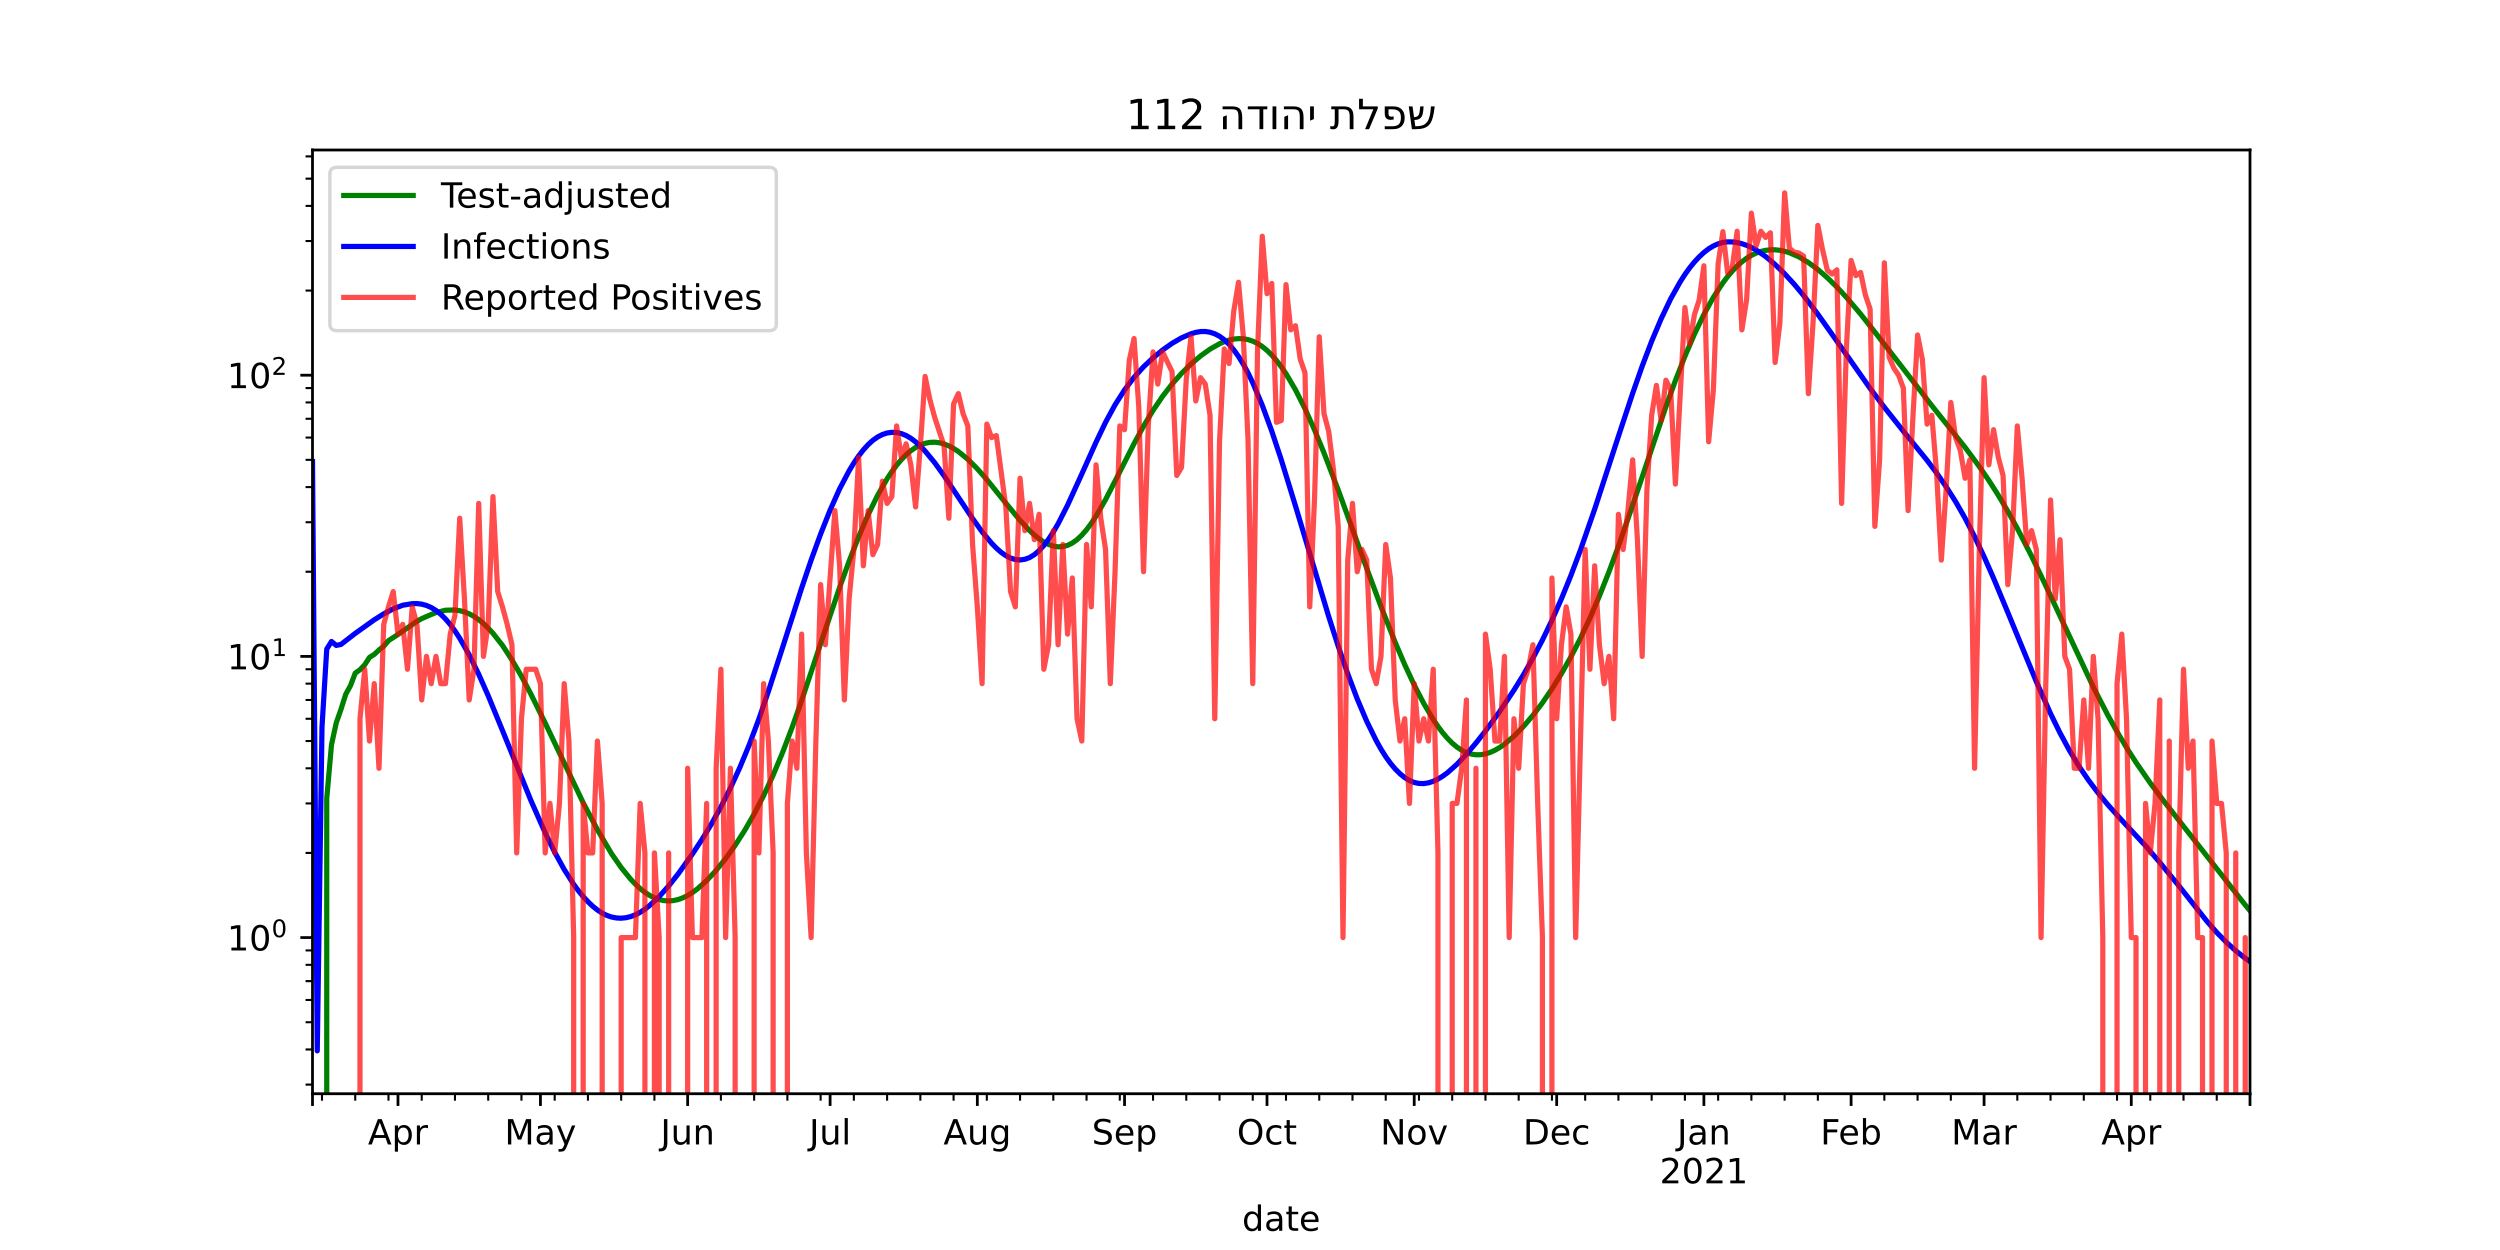 <?xml version="1.0" encoding="utf-8" standalone="no"?>
<!DOCTYPE svg PUBLIC "-//W3C//DTD SVG 1.1//EN"
  "http://www.w3.org/Graphics/SVG/1.1/DTD/svg11.dtd">
<!-- Created with matplotlib (https://matplotlib.org/) -->
<svg height="360pt" version="1.1" viewBox="0 0 720 360" width="720pt" xmlns="http://www.w3.org/2000/svg" xmlns:xlink="http://www.w3.org/1999/xlink">
 <defs>
  <style type="text/css">*{stroke-linecap:butt;stroke-linejoin:round;}</style>
 </defs>
 <g id="figure_1">
  <g id="patch_1">
   <path d="M 0 360 
L 720 360 
L 720 0 
L 0 0 
z
" style="fill:#ffffff;"/>
  </g>
  <g id="axes_1">
   <g id="patch_2">
    <path d="M 90 315 
L 648 315 
L 648 43.2 
L 90 43.2 
z
" style="fill:#ffffff;"/>
   </g>
   <g id="matplotlib.axis_1">
    <g id="xtick_1">
     <g id="line2d_1">
      <defs>
       <path d="M 0 0 
L 0 3.5 
" id="m5b86a777e1" style="stroke:#000000;stroke-width:0.8;"/>
      </defs>
      <g>
       <use style="stroke:#000000;stroke-width:0.8;" x="90" xlink:href="#m5b86a777e1" y="315"/>
      </g>
     </g>
    </g>
    <g id="xtick_2">
     <g id="line2d_2">
      <g>
       <use style="stroke:#000000;stroke-width:0.8;" x="114.618" xlink:href="#m5b86a777e1" y="315"/>
      </g>
     </g>
     <g id="text_1">
      <!-- Apr -->
      <g transform="translate(105.968 329.598)scale(0.1 -0.1)">
       <defs>
        <path d="M 34.188 63.188 
L 20.797 26.906 
L 47.609 26.906 
z
M 28.609 72.906 
L 39.797 72.906 
L 67.578 0 
L 57.328 0 
L 50.688 18.703 
L 17.828 18.703 
L 11.188 0 
L 0.781 0 
z
" id="DejaVuSans-65"/>
        <path d="M 18.109 8.203 
L 18.109 -20.797 
L 9.078 -20.797 
L 9.078 54.688 
L 18.109 54.688 
L 18.109 46.391 
Q 20.953 51.266 25.266 53.625 
Q 29.594 56 35.594 56 
Q 45.562 56 51.781 48.094 
Q 58.016 40.188 58.016 27.297 
Q 58.016 14.406 51.781 6.484 
Q 45.562 -1.422 35.594 -1.422 
Q 29.594 -1.422 25.266 0.953 
Q 20.953 3.328 18.109 8.203 
z
M 48.688 27.297 
Q 48.688 37.203 44.609 42.844 
Q 40.531 48.484 33.406 48.484 
Q 26.266 48.484 22.188 42.844 
Q 18.109 37.203 18.109 27.297 
Q 18.109 17.391 22.188 11.75 
Q 26.266 6.109 33.406 6.109 
Q 40.531 6.109 44.609 11.75 
Q 48.688 17.391 48.688 27.297 
z
" id="DejaVuSans-112"/>
        <path d="M 41.109 46.297 
Q 39.594 47.172 37.812 47.578 
Q 36.031 48 33.891 48 
Q 26.266 48 22.188 43.047 
Q 18.109 38.094 18.109 28.812 
L 18.109 0 
L 9.078 0 
L 9.078 54.688 
L 18.109 54.688 
L 18.109 46.188 
Q 20.953 51.172 25.484 53.578 
Q 30.031 56 36.531 56 
Q 37.453 56 38.578 55.875 
Q 39.703 55.766 41.062 55.516 
z
" id="DejaVuSans-114"/>
       </defs>
       <use xlink:href="#DejaVuSans-65"/>
       <use x="68.408" xlink:href="#DejaVuSans-112"/>
       <use x="131.885" xlink:href="#DejaVuSans-114"/>
      </g>
     </g>
    </g>
    <g id="xtick_3">
     <g id="line2d_3">
      <g>
       <use style="stroke:#000000;stroke-width:0.8;" x="155.647" xlink:href="#m5b86a777e1" y="315"/>
      </g>
     </g>
     <g id="text_2">
      <!-- May -->
      <g transform="translate(145.31 329.598)scale(0.1 -0.1)">
       <defs>
        <path d="M 9.812 72.906 
L 24.516 72.906 
L 43.109 23.297 
L 61.812 72.906 
L 76.516 72.906 
L 76.516 0 
L 66.891 0 
L 66.891 64.016 
L 48.094 14.016 
L 38.188 14.016 
L 19.391 64.016 
L 19.391 0 
L 9.812 0 
z
" id="DejaVuSans-77"/>
        <path d="M 34.281 27.484 
Q 23.391 27.484 19.188 25 
Q 14.984 22.516 14.984 16.5 
Q 14.984 11.719 18.141 8.906 
Q 21.297 6.109 26.703 6.109 
Q 34.188 6.109 38.703 11.406 
Q 43.219 16.703 43.219 25.484 
L 43.219 27.484 
z
M 52.203 31.203 
L 52.203 0 
L 43.219 0 
L 43.219 8.297 
Q 40.141 3.328 35.547 0.953 
Q 30.953 -1.422 24.312 -1.422 
Q 15.922 -1.422 10.953 3.297 
Q 6 8.016 6 15.922 
Q 6 25.141 12.172 29.828 
Q 18.359 34.516 30.609 34.516 
L 43.219 34.516 
L 43.219 35.406 
Q 43.219 41.609 39.141 45 
Q 35.062 48.391 27.688 48.391 
Q 23 48.391 18.547 47.266 
Q 14.109 46.141 10.016 43.891 
L 10.016 52.203 
Q 14.938 54.109 19.578 55.047 
Q 24.219 56 28.609 56 
Q 40.484 56 46.344 49.844 
Q 52.203 43.703 52.203 31.203 
z
" id="DejaVuSans-97"/>
        <path d="M 32.172 -5.078 
Q 28.375 -14.844 24.75 -17.812 
Q 21.141 -20.797 15.094 -20.797 
L 7.906 -20.797 
L 7.906 -13.281 
L 13.188 -13.281 
Q 16.891 -13.281 18.938 -11.516 
Q 21 -9.766 23.484 -3.219 
L 25.094 0.875 
L 2.984 54.688 
L 12.5 54.688 
L 29.594 11.922 
L 46.688 54.688 
L 56.203 54.688 
z
" id="DejaVuSans-121"/>
       </defs>
       <use xlink:href="#DejaVuSans-77"/>
       <use x="86.279" xlink:href="#DejaVuSans-97"/>
       <use x="147.559" xlink:href="#DejaVuSans-121"/>
      </g>
     </g>
    </g>
    <g id="xtick_4">
     <g id="line2d_4">
      <g>
       <use style="stroke:#000000;stroke-width:0.8;" x="198.044" xlink:href="#m5b86a777e1" y="315"/>
      </g>
     </g>
     <g id="text_3">
      <!-- Jun -->
      <g transform="translate(190.232 329.598)scale(0.1 -0.1)">
       <defs>
        <path d="M 9.812 72.906 
L 19.672 72.906 
L 19.672 5.078 
Q 19.672 -8.109 14.672 -14.062 
Q 9.672 -20.016 -1.422 -20.016 
L -5.172 -20.016 
L -5.172 -11.719 
L -2.094 -11.719 
Q 4.438 -11.719 7.125 -8.047 
Q 9.812 -4.391 9.812 5.078 
z
" id="DejaVuSans-74"/>
        <path d="M 8.5 21.578 
L 8.5 54.688 
L 17.484 54.688 
L 17.484 21.922 
Q 17.484 14.156 20.5 10.266 
Q 23.531 6.391 29.594 6.391 
Q 36.859 6.391 41.078 11.031 
Q 45.312 15.672 45.312 23.688 
L 45.312 54.688 
L 54.297 54.688 
L 54.297 0 
L 45.312 0 
L 45.312 8.406 
Q 42.047 3.422 37.719 1 
Q 33.406 -1.422 27.688 -1.422 
Q 18.266 -1.422 13.375 4.438 
Q 8.5 10.297 8.5 21.578 
z
M 31.109 56 
z
" id="DejaVuSans-117"/>
        <path d="M 54.891 33.016 
L 54.891 0 
L 45.906 0 
L 45.906 32.719 
Q 45.906 40.484 42.875 44.328 
Q 39.844 48.188 33.797 48.188 
Q 26.516 48.188 22.312 43.547 
Q 18.109 38.922 18.109 30.906 
L 18.109 0 
L 9.078 0 
L 9.078 54.688 
L 18.109 54.688 
L 18.109 46.188 
Q 21.344 51.125 25.703 53.562 
Q 30.078 56 35.797 56 
Q 45.219 56 50.047 50.172 
Q 54.891 44.344 54.891 33.016 
z
" id="DejaVuSans-110"/>
       </defs>
       <use xlink:href="#DejaVuSans-74"/>
       <use x="29.492" xlink:href="#DejaVuSans-117"/>
       <use x="92.871" xlink:href="#DejaVuSans-110"/>
      </g>
     </g>
    </g>
    <g id="xtick_5">
     <g id="line2d_5">
      <g>
       <use style="stroke:#000000;stroke-width:0.8;" x="239.074" xlink:href="#m5b86a777e1" y="315"/>
      </g>
     </g>
     <g id="text_4">
      <!-- Jul -->
      <g transform="translate(233.041 329.598)scale(0.1 -0.1)">
       <defs>
        <path d="M 9.422 75.984 
L 18.406 75.984 
L 18.406 0 
L 9.422 0 
z
" id="DejaVuSans-108"/>
       </defs>
       <use xlink:href="#DejaVuSans-74"/>
       <use x="29.492" xlink:href="#DejaVuSans-117"/>
       <use x="92.871" xlink:href="#DejaVuSans-108"/>
      </g>
     </g>
    </g>
    <g id="xtick_6">
     <g id="line2d_6">
      <g>
       <use style="stroke:#000000;stroke-width:0.8;" x="281.471" xlink:href="#m5b86a777e1" y="315"/>
      </g>
     </g>
     <g id="text_5">
      <!-- Aug -->
      <g transform="translate(271.707 329.598)scale(0.1 -0.1)">
       <defs>
        <path d="M 45.406 27.984 
Q 45.406 37.75 41.375 43.109 
Q 37.359 48.484 30.078 48.484 
Q 22.859 48.484 18.828 43.109 
Q 14.797 37.75 14.797 27.984 
Q 14.797 18.266 18.828 12.891 
Q 22.859 7.516 30.078 7.516 
Q 37.359 7.516 41.375 12.891 
Q 45.406 18.266 45.406 27.984 
z
M 54.391 6.781 
Q 54.391 -7.172 48.188 -13.984 
Q 42 -20.797 29.203 -20.797 
Q 24.469 -20.797 20.266 -20.094 
Q 16.062 -19.391 12.109 -17.922 
L 12.109 -9.188 
Q 16.062 -11.328 19.922 -12.344 
Q 23.781 -13.375 27.781 -13.375 
Q 36.625 -13.375 41.016 -8.766 
Q 45.406 -4.156 45.406 5.172 
L 45.406 9.625 
Q 42.625 4.781 38.281 2.391 
Q 33.938 0 27.875 0 
Q 17.828 0 11.672 7.656 
Q 5.516 15.328 5.516 27.984 
Q 5.516 40.672 11.672 48.328 
Q 17.828 56 27.875 56 
Q 33.938 56 38.281 53.609 
Q 42.625 51.219 45.406 46.391 
L 45.406 54.688 
L 54.391 54.688 
z
" id="DejaVuSans-103"/>
       </defs>
       <use xlink:href="#DejaVuSans-65"/>
       <use x="68.408" xlink:href="#DejaVuSans-117"/>
       <use x="131.787" xlink:href="#DejaVuSans-103"/>
      </g>
     </g>
    </g>
    <g id="xtick_7">
     <g id="line2d_7">
      <g>
       <use style="stroke:#000000;stroke-width:0.8;" x="323.868" xlink:href="#m5b86a777e1" y="315"/>
      </g>
     </g>
     <g id="text_6">
      <!-- Sep -->
      <g transform="translate(314.443 329.598)scale(0.1 -0.1)">
       <defs>
        <path d="M 53.516 70.516 
L 53.516 60.891 
Q 47.906 63.578 42.922 64.891 
Q 37.938 66.219 33.297 66.219 
Q 25.25 66.219 20.875 63.094 
Q 16.5 59.969 16.5 54.203 
Q 16.5 49.359 19.406 46.891 
Q 22.312 44.438 30.422 42.922 
L 36.375 41.703 
Q 47.406 39.594 52.656 34.297 
Q 57.906 29 57.906 20.125 
Q 57.906 9.516 50.797 4.047 
Q 43.703 -1.422 29.984 -1.422 
Q 24.812 -1.422 18.969 -0.25 
Q 13.141 0.922 6.891 3.219 
L 6.891 13.375 
Q 12.891 10.016 18.656 8.297 
Q 24.422 6.594 29.984 6.594 
Q 38.422 6.594 43.016 9.906 
Q 47.609 13.234 47.609 19.391 
Q 47.609 24.75 44.312 27.781 
Q 41.016 30.812 33.5 32.328 
L 27.484 33.5 
Q 16.453 35.688 11.516 40.375 
Q 6.594 45.062 6.594 53.422 
Q 6.594 63.094 13.406 68.656 
Q 20.219 74.219 32.172 74.219 
Q 37.312 74.219 42.625 73.281 
Q 47.953 72.359 53.516 70.516 
z
" id="DejaVuSans-83"/>
        <path d="M 56.203 29.594 
L 56.203 25.203 
L 14.891 25.203 
Q 15.484 15.922 20.484 11.062 
Q 25.484 6.203 34.422 6.203 
Q 39.594 6.203 44.453 7.469 
Q 49.312 8.734 54.109 11.281 
L 54.109 2.781 
Q 49.266 0.734 44.188 -0.344 
Q 39.109 -1.422 33.891 -1.422 
Q 20.797 -1.422 13.156 6.188 
Q 5.516 13.812 5.516 26.812 
Q 5.516 40.234 12.766 48.109 
Q 20.016 56 32.328 56 
Q 43.359 56 49.781 48.891 
Q 56.203 41.797 56.203 29.594 
z
M 47.219 32.234 
Q 47.125 39.594 43.094 43.984 
Q 39.062 48.391 32.422 48.391 
Q 24.906 48.391 20.391 44.141 
Q 15.875 39.891 15.188 32.172 
z
" id="DejaVuSans-101"/>
       </defs>
       <use xlink:href="#DejaVuSans-83"/>
       <use x="63.477" xlink:href="#DejaVuSans-101"/>
       <use x="125" xlink:href="#DejaVuSans-112"/>
      </g>
     </g>
    </g>
    <g id="xtick_8">
     <g id="line2d_8">
      <g>
       <use style="stroke:#000000;stroke-width:0.8;" x="364.897" xlink:href="#m5b86a777e1" y="315"/>
      </g>
     </g>
     <g id="text_7">
      <!-- Oct -->
      <g transform="translate(356.252 329.598)scale(0.1 -0.1)">
       <defs>
        <path d="M 39.406 66.219 
Q 28.656 66.219 22.328 58.203 
Q 16.016 50.203 16.016 36.375 
Q 16.016 22.609 22.328 14.594 
Q 28.656 6.594 39.406 6.594 
Q 50.141 6.594 56.422 14.594 
Q 62.703 22.609 62.703 36.375 
Q 62.703 50.203 56.422 58.203 
Q 50.141 66.219 39.406 66.219 
z
M 39.406 74.219 
Q 54.734 74.219 63.906 63.938 
Q 73.094 53.656 73.094 36.375 
Q 73.094 19.141 63.906 8.859 
Q 54.734 -1.422 39.406 -1.422 
Q 24.031 -1.422 14.812 8.828 
Q 5.609 19.094 5.609 36.375 
Q 5.609 53.656 14.812 63.938 
Q 24.031 74.219 39.406 74.219 
z
" id="DejaVuSans-79"/>
        <path d="M 48.781 52.594 
L 48.781 44.188 
Q 44.969 46.297 41.141 47.344 
Q 37.312 48.391 33.406 48.391 
Q 24.656 48.391 19.812 42.844 
Q 14.984 37.312 14.984 27.297 
Q 14.984 17.281 19.812 11.734 
Q 24.656 6.203 33.406 6.203 
Q 37.312 6.203 41.141 7.25 
Q 44.969 8.297 48.781 10.406 
L 48.781 2.094 
Q 45.016 0.344 40.984 -0.531 
Q 36.969 -1.422 32.422 -1.422 
Q 20.062 -1.422 12.781 6.344 
Q 5.516 14.109 5.516 27.297 
Q 5.516 40.672 12.859 48.328 
Q 20.219 56 33.016 56 
Q 37.156 56 41.109 55.141 
Q 45.062 54.297 48.781 52.594 
z
" id="DejaVuSans-99"/>
        <path d="M 18.312 70.219 
L 18.312 54.688 
L 36.812 54.688 
L 36.812 47.703 
L 18.312 47.703 
L 18.312 18.016 
Q 18.312 11.328 20.141 9.422 
Q 21.969 7.516 27.594 7.516 
L 36.812 7.516 
L 36.812 0 
L 27.594 0 
Q 17.188 0 13.234 3.875 
Q 9.281 7.766 9.281 18.016 
L 9.281 47.703 
L 2.688 47.703 
L 2.688 54.688 
L 9.281 54.688 
L 9.281 70.219 
z
" id="DejaVuSans-116"/>
       </defs>
       <use xlink:href="#DejaVuSans-79"/>
       <use x="78.711" xlink:href="#DejaVuSans-99"/>
       <use x="133.691" xlink:href="#DejaVuSans-116"/>
      </g>
     </g>
    </g>
    <g id="xtick_9">
     <g id="line2d_9">
      <g>
       <use style="stroke:#000000;stroke-width:0.8;" x="407.294" xlink:href="#m5b86a777e1" y="315"/>
      </g>
     </g>
     <g id="text_8">
      <!-- Nov -->
      <g transform="translate(397.535 329.598)scale(0.1 -0.1)">
       <defs>
        <path d="M 9.812 72.906 
L 23.094 72.906 
L 55.422 11.922 
L 55.422 72.906 
L 64.984 72.906 
L 64.984 0 
L 51.703 0 
L 19.391 60.984 
L 19.391 0 
L 9.812 0 
z
" id="DejaVuSans-78"/>
        <path d="M 30.609 48.391 
Q 23.391 48.391 19.188 42.75 
Q 14.984 37.109 14.984 27.297 
Q 14.984 17.484 19.156 11.844 
Q 23.344 6.203 30.609 6.203 
Q 37.797 6.203 41.984 11.859 
Q 46.188 17.531 46.188 27.297 
Q 46.188 37.016 41.984 42.703 
Q 37.797 48.391 30.609 48.391 
z
M 30.609 56 
Q 42.328 56 49.016 48.375 
Q 55.719 40.766 55.719 27.297 
Q 55.719 13.875 49.016 6.219 
Q 42.328 -1.422 30.609 -1.422 
Q 18.844 -1.422 12.172 6.219 
Q 5.516 13.875 5.516 27.297 
Q 5.516 40.766 12.172 48.375 
Q 18.844 56 30.609 56 
z
" id="DejaVuSans-111"/>
        <path d="M 2.984 54.688 
L 12.5 54.688 
L 29.594 8.797 
L 46.688 54.688 
L 56.203 54.688 
L 35.688 0 
L 23.484 0 
z
" id="DejaVuSans-118"/>
       </defs>
       <use xlink:href="#DejaVuSans-78"/>
       <use x="74.805" xlink:href="#DejaVuSans-111"/>
       <use x="135.986" xlink:href="#DejaVuSans-118"/>
      </g>
     </g>
    </g>
    <g id="xtick_10">
     <g id="line2d_10">
      <g>
       <use style="stroke:#000000;stroke-width:0.8;" x="448.324" xlink:href="#m5b86a777e1" y="315"/>
      </g>
     </g>
     <g id="text_9">
      <!-- Dec -->
      <g transform="translate(438.648 329.598)scale(0.1 -0.1)">
       <defs>
        <path d="M 19.672 64.797 
L 19.672 8.109 
L 31.594 8.109 
Q 46.688 8.109 53.688 14.938 
Q 60.688 21.781 60.688 36.531 
Q 60.688 51.172 53.688 57.984 
Q 46.688 64.797 31.594 64.797 
z
M 9.812 72.906 
L 30.078 72.906 
Q 51.266 72.906 61.172 64.094 
Q 71.094 55.281 71.094 36.531 
Q 71.094 17.672 61.125 8.828 
Q 51.172 0 30.078 0 
L 9.812 0 
z
" id="DejaVuSans-68"/>
       </defs>
       <use xlink:href="#DejaVuSans-68"/>
       <use x="77.002" xlink:href="#DejaVuSans-101"/>
       <use x="138.525" xlink:href="#DejaVuSans-99"/>
      </g>
     </g>
    </g>
    <g id="xtick_11">
     <g id="line2d_11">
      <g>
       <use style="stroke:#000000;stroke-width:0.8;" x="490.721" xlink:href="#m5b86a777e1" y="315"/>
      </g>
     </g>
     <g id="text_10">
      <!-- Jan -->
      <g transform="translate(483.013 329.598)scale(0.1 -0.1)">
       <use xlink:href="#DejaVuSans-74"/>
       <use x="29.492" xlink:href="#DejaVuSans-97"/>
       <use x="90.771" xlink:href="#DejaVuSans-110"/>
      </g>
      <!-- 2021 -->
      <g transform="translate(477.996 340.796)scale(0.1 -0.1)">
       <defs>
        <path d="M 19.188 8.297 
L 53.609 8.297 
L 53.609 0 
L 7.328 0 
L 7.328 8.297 
Q 12.938 14.109 22.625 23.891 
Q 32.328 33.688 34.812 36.531 
Q 39.547 41.844 41.422 45.531 
Q 43.312 49.219 43.312 52.781 
Q 43.312 58.594 39.234 62.25 
Q 35.156 65.922 28.609 65.922 
Q 23.969 65.922 18.812 64.312 
Q 13.672 62.703 7.812 59.422 
L 7.812 69.391 
Q 13.766 71.781 18.938 73 
Q 24.125 74.219 28.422 74.219 
Q 39.75 74.219 46.484 68.547 
Q 53.219 62.891 53.219 53.422 
Q 53.219 48.922 51.531 44.891 
Q 49.859 40.875 45.406 35.406 
Q 44.188 33.984 37.641 27.219 
Q 31.109 20.453 19.188 8.297 
z
" id="DejaVuSans-50"/>
        <path d="M 31.781 66.406 
Q 24.172 66.406 20.328 58.906 
Q 16.5 51.422 16.5 36.375 
Q 16.5 21.391 20.328 13.891 
Q 24.172 6.391 31.781 6.391 
Q 39.453 6.391 43.281 13.891 
Q 47.125 21.391 47.125 36.375 
Q 47.125 51.422 43.281 58.906 
Q 39.453 66.406 31.781 66.406 
z
M 31.781 74.219 
Q 44.047 74.219 50.516 64.516 
Q 56.984 54.828 56.984 36.375 
Q 56.984 17.969 50.516 8.266 
Q 44.047 -1.422 31.781 -1.422 
Q 19.531 -1.422 13.062 8.266 
Q 6.594 17.969 6.594 36.375 
Q 6.594 54.828 13.062 64.516 
Q 19.531 74.219 31.781 74.219 
z
" id="DejaVuSans-48"/>
        <path d="M 12.406 8.297 
L 28.516 8.297 
L 28.516 63.922 
L 10.984 60.406 
L 10.984 69.391 
L 28.422 72.906 
L 38.281 72.906 
L 38.281 8.297 
L 54.391 8.297 
L 54.391 0 
L 12.406 0 
z
" id="DejaVuSans-49"/>
       </defs>
       <use xlink:href="#DejaVuSans-50"/>
       <use x="63.623" xlink:href="#DejaVuSans-48"/>
       <use x="127.246" xlink:href="#DejaVuSans-50"/>
       <use x="190.869" xlink:href="#DejaVuSans-49"/>
      </g>
     </g>
    </g>
    <g id="xtick_12">
     <g id="line2d_12">
      <g>
       <use style="stroke:#000000;stroke-width:0.8;" x="533.118" xlink:href="#m5b86a777e1" y="315"/>
      </g>
     </g>
     <g id="text_11">
      <!-- Feb -->
      <g transform="translate(524.266 329.598)scale(0.1 -0.1)">
       <defs>
        <path d="M 9.812 72.906 
L 51.703 72.906 
L 51.703 64.594 
L 19.672 64.594 
L 19.672 43.109 
L 48.578 43.109 
L 48.578 34.812 
L 19.672 34.812 
L 19.672 0 
L 9.812 0 
z
" id="DejaVuSans-70"/>
        <path d="M 48.688 27.297 
Q 48.688 37.203 44.609 42.844 
Q 40.531 48.484 33.406 48.484 
Q 26.266 48.484 22.188 42.844 
Q 18.109 37.203 18.109 27.297 
Q 18.109 17.391 22.188 11.75 
Q 26.266 6.109 33.406 6.109 
Q 40.531 6.109 44.609 11.75 
Q 48.688 17.391 48.688 27.297 
z
M 18.109 46.391 
Q 20.953 51.266 25.266 53.625 
Q 29.594 56 35.594 56 
Q 45.562 56 51.781 48.094 
Q 58.016 40.188 58.016 27.297 
Q 58.016 14.406 51.781 6.484 
Q 45.562 -1.422 35.594 -1.422 
Q 29.594 -1.422 25.266 0.953 
Q 20.953 3.328 18.109 8.203 
L 18.109 0 
L 9.078 0 
L 9.078 75.984 
L 18.109 75.984 
z
" id="DejaVuSans-98"/>
       </defs>
       <use xlink:href="#DejaVuSans-70"/>
       <use x="52.02" xlink:href="#DejaVuSans-101"/>
       <use x="113.543" xlink:href="#DejaVuSans-98"/>
      </g>
     </g>
    </g>
    <g id="xtick_13">
     <g id="line2d_13">
      <g>
       <use style="stroke:#000000;stroke-width:0.8;" x="571.412" xlink:href="#m5b86a777e1" y="315"/>
      </g>
     </g>
     <g id="text_12">
      <!-- Mar -->
      <g transform="translate(561.978 329.598)scale(0.1 -0.1)">
       <use xlink:href="#DejaVuSans-77"/>
       <use x="86.279" xlink:href="#DejaVuSans-97"/>
       <use x="147.559" xlink:href="#DejaVuSans-114"/>
      </g>
     </g>
    </g>
    <g id="xtick_14">
     <g id="line2d_14">
      <g>
       <use style="stroke:#000000;stroke-width:0.8;" x="613.809" xlink:href="#m5b86a777e1" y="315"/>
      </g>
     </g>
     <g id="text_13">
      <!-- Apr -->
      <g transform="translate(605.159 329.598)scale(0.1 -0.1)">
       <use xlink:href="#DejaVuSans-65"/>
       <use x="68.408" xlink:href="#DejaVuSans-112"/>
       <use x="131.885" xlink:href="#DejaVuSans-114"/>
      </g>
     </g>
    </g>
    <g id="xtick_15">
     <g id="line2d_15">
      <g>
       <use style="stroke:#000000;stroke-width:0.8;" x="648" xlink:href="#m5b86a777e1" y="315"/>
      </g>
     </g>
    </g>
    <g id="xtick_16">
     <g id="line2d_16">
      <defs>
       <path d="M 0 0 
L 0 2 
" id="m08cb2fb059" style="stroke:#000000;stroke-width:0.6;"/>
      </defs>
      <g>
       <use style="stroke:#000000;stroke-width:0.6;" x="92.735" xlink:href="#m08cb2fb059" y="315"/>
      </g>
     </g>
    </g>
    <g id="xtick_17">
     <g id="line2d_17">
      <g>
       <use style="stroke:#000000;stroke-width:0.6;" x="102.309" xlink:href="#m08cb2fb059" y="315"/>
      </g>
     </g>
    </g>
    <g id="xtick_18">
     <g id="line2d_18">
      <g>
       <use style="stroke:#000000;stroke-width:0.6;" x="111.882" xlink:href="#m08cb2fb059" y="315"/>
      </g>
     </g>
    </g>
    <g id="xtick_19">
     <g id="line2d_19">
      <g>
       <use style="stroke:#000000;stroke-width:0.6;" x="121.456" xlink:href="#m08cb2fb059" y="315"/>
      </g>
     </g>
    </g>
    <g id="xtick_20">
     <g id="line2d_20">
      <g>
       <use style="stroke:#000000;stroke-width:0.6;" x="131.029" xlink:href="#m08cb2fb059" y="315"/>
      </g>
     </g>
    </g>
    <g id="xtick_21">
     <g id="line2d_21">
      <g>
       <use style="stroke:#000000;stroke-width:0.6;" x="140.603" xlink:href="#m08cb2fb059" y="315"/>
      </g>
     </g>
    </g>
    <g id="xtick_22">
     <g id="line2d_22">
      <g>
       <use style="stroke:#000000;stroke-width:0.6;" x="150.176" xlink:href="#m08cb2fb059" y="315"/>
      </g>
     </g>
    </g>
    <g id="xtick_23">
     <g id="line2d_23">
      <g>
       <use style="stroke:#000000;stroke-width:0.6;" x="159.75" xlink:href="#m08cb2fb059" y="315"/>
      </g>
     </g>
    </g>
    <g id="xtick_24">
     <g id="line2d_24">
      <g>
       <use style="stroke:#000000;stroke-width:0.6;" x="169.324" xlink:href="#m08cb2fb059" y="315"/>
      </g>
     </g>
    </g>
    <g id="xtick_25">
     <g id="line2d_25">
      <g>
       <use style="stroke:#000000;stroke-width:0.6;" x="178.897" xlink:href="#m08cb2fb059" y="315"/>
      </g>
     </g>
    </g>
    <g id="xtick_26">
     <g id="line2d_26">
      <g>
       <use style="stroke:#000000;stroke-width:0.6;" x="188.471" xlink:href="#m08cb2fb059" y="315"/>
      </g>
     </g>
    </g>
    <g id="xtick_27">
     <g id="line2d_27">
      <g>
       <use style="stroke:#000000;stroke-width:0.6;" x="207.618" xlink:href="#m08cb2fb059" y="315"/>
      </g>
     </g>
    </g>
    <g id="xtick_28">
     <g id="line2d_28">
      <g>
       <use style="stroke:#000000;stroke-width:0.6;" x="217.191" xlink:href="#m08cb2fb059" y="315"/>
      </g>
     </g>
    </g>
    <g id="xtick_29">
     <g id="line2d_29">
      <g>
       <use style="stroke:#000000;stroke-width:0.6;" x="226.765" xlink:href="#m08cb2fb059" y="315"/>
      </g>
     </g>
    </g>
    <g id="xtick_30">
     <g id="line2d_30">
      <g>
       <use style="stroke:#000000;stroke-width:0.6;" x="236.338" xlink:href="#m08cb2fb059" y="315"/>
      </g>
     </g>
    </g>
    <g id="xtick_31">
     <g id="line2d_31">
      <g>
       <use style="stroke:#000000;stroke-width:0.6;" x="245.912" xlink:href="#m08cb2fb059" y="315"/>
      </g>
     </g>
    </g>
    <g id="xtick_32">
     <g id="line2d_32">
      <g>
       <use style="stroke:#000000;stroke-width:0.6;" x="255.485" xlink:href="#m08cb2fb059" y="315"/>
      </g>
     </g>
    </g>
    <g id="xtick_33">
     <g id="line2d_33">
      <g>
       <use style="stroke:#000000;stroke-width:0.6;" x="265.059" xlink:href="#m08cb2fb059" y="315"/>
      </g>
     </g>
    </g>
    <g id="xtick_34">
     <g id="line2d_34">
      <g>
       <use style="stroke:#000000;stroke-width:0.6;" x="274.632" xlink:href="#m08cb2fb059" y="315"/>
      </g>
     </g>
    </g>
    <g id="xtick_35">
     <g id="line2d_35">
      <g>
       <use style="stroke:#000000;stroke-width:0.6;" x="284.206" xlink:href="#m08cb2fb059" y="315"/>
      </g>
     </g>
    </g>
    <g id="xtick_36">
     <g id="line2d_36">
      <g>
       <use style="stroke:#000000;stroke-width:0.6;" x="293.779" xlink:href="#m08cb2fb059" y="315"/>
      </g>
     </g>
    </g>
    <g id="xtick_37">
     <g id="line2d_37">
      <g>
       <use style="stroke:#000000;stroke-width:0.6;" x="303.353" xlink:href="#m08cb2fb059" y="315"/>
      </g>
     </g>
    </g>
    <g id="xtick_38">
     <g id="line2d_38">
      <g>
       <use style="stroke:#000000;stroke-width:0.6;" x="312.926" xlink:href="#m08cb2fb059" y="315"/>
      </g>
     </g>
    </g>
    <g id="xtick_39">
     <g id="line2d_39">
      <g>
       <use style="stroke:#000000;stroke-width:0.6;" x="322.5" xlink:href="#m08cb2fb059" y="315"/>
      </g>
     </g>
    </g>
    <g id="xtick_40">
     <g id="line2d_40">
      <g>
       <use style="stroke:#000000;stroke-width:0.6;" x="332.074" xlink:href="#m08cb2fb059" y="315"/>
      </g>
     </g>
    </g>
    <g id="xtick_41">
     <g id="line2d_41">
      <g>
       <use style="stroke:#000000;stroke-width:0.6;" x="341.647" xlink:href="#m08cb2fb059" y="315"/>
      </g>
     </g>
    </g>
    <g id="xtick_42">
     <g id="line2d_42">
      <g>
       <use style="stroke:#000000;stroke-width:0.6;" x="351.221" xlink:href="#m08cb2fb059" y="315"/>
      </g>
     </g>
    </g>
    <g id="xtick_43">
     <g id="line2d_43">
      <g>
       <use style="stroke:#000000;stroke-width:0.6;" x="360.794" xlink:href="#m08cb2fb059" y="315"/>
      </g>
     </g>
    </g>
    <g id="xtick_44">
     <g id="line2d_44">
      <g>
       <use style="stroke:#000000;stroke-width:0.6;" x="370.368" xlink:href="#m08cb2fb059" y="315"/>
      </g>
     </g>
    </g>
    <g id="xtick_45">
     <g id="line2d_45">
      <g>
       <use style="stroke:#000000;stroke-width:0.6;" x="379.941" xlink:href="#m08cb2fb059" y="315"/>
      </g>
     </g>
    </g>
    <g id="xtick_46">
     <g id="line2d_46">
      <g>
       <use style="stroke:#000000;stroke-width:0.6;" x="389.515" xlink:href="#m08cb2fb059" y="315"/>
      </g>
     </g>
    </g>
    <g id="xtick_47">
     <g id="line2d_47">
      <g>
       <use style="stroke:#000000;stroke-width:0.6;" x="399.088" xlink:href="#m08cb2fb059" y="315"/>
      </g>
     </g>
    </g>
    <g id="xtick_48">
     <g id="line2d_48">
      <g>
       <use style="stroke:#000000;stroke-width:0.6;" x="408.662" xlink:href="#m08cb2fb059" y="315"/>
      </g>
     </g>
    </g>
    <g id="xtick_49">
     <g id="line2d_49">
      <g>
       <use style="stroke:#000000;stroke-width:0.6;" x="418.235" xlink:href="#m08cb2fb059" y="315"/>
      </g>
     </g>
    </g>
    <g id="xtick_50">
     <g id="line2d_50">
      <g>
       <use style="stroke:#000000;stroke-width:0.6;" x="427.809" xlink:href="#m08cb2fb059" y="315"/>
      </g>
     </g>
    </g>
    <g id="xtick_51">
     <g id="line2d_51">
      <g>
       <use style="stroke:#000000;stroke-width:0.6;" x="437.382" xlink:href="#m08cb2fb059" y="315"/>
      </g>
     </g>
    </g>
    <g id="xtick_52">
     <g id="line2d_52">
      <g>
       <use style="stroke:#000000;stroke-width:0.6;" x="446.956" xlink:href="#m08cb2fb059" y="315"/>
      </g>
     </g>
    </g>
    <g id="xtick_53">
     <g id="line2d_53">
      <g>
       <use style="stroke:#000000;stroke-width:0.6;" x="456.529" xlink:href="#m08cb2fb059" y="315"/>
      </g>
     </g>
    </g>
    <g id="xtick_54">
     <g id="line2d_54">
      <g>
       <use style="stroke:#000000;stroke-width:0.6;" x="466.103" xlink:href="#m08cb2fb059" y="315"/>
      </g>
     </g>
    </g>
    <g id="xtick_55">
     <g id="line2d_55">
      <g>
       <use style="stroke:#000000;stroke-width:0.6;" x="475.676" xlink:href="#m08cb2fb059" y="315"/>
      </g>
     </g>
    </g>
    <g id="xtick_56">
     <g id="line2d_56">
      <g>
       <use style="stroke:#000000;stroke-width:0.6;" x="485.25" xlink:href="#m08cb2fb059" y="315"/>
      </g>
     </g>
    </g>
    <g id="xtick_57">
     <g id="line2d_57">
      <g>
       <use style="stroke:#000000;stroke-width:0.6;" x="494.824" xlink:href="#m08cb2fb059" y="315"/>
      </g>
     </g>
    </g>
    <g id="xtick_58">
     <g id="line2d_58">
      <g>
       <use style="stroke:#000000;stroke-width:0.6;" x="504.397" xlink:href="#m08cb2fb059" y="315"/>
      </g>
     </g>
    </g>
    <g id="xtick_59">
     <g id="line2d_59">
      <g>
       <use style="stroke:#000000;stroke-width:0.6;" x="513.971" xlink:href="#m08cb2fb059" y="315"/>
      </g>
     </g>
    </g>
    <g id="xtick_60">
     <g id="line2d_60">
      <g>
       <use style="stroke:#000000;stroke-width:0.6;" x="523.544" xlink:href="#m08cb2fb059" y="315"/>
      </g>
     </g>
    </g>
    <g id="xtick_61">
     <g id="line2d_61">
      <g>
       <use style="stroke:#000000;stroke-width:0.6;" x="542.691" xlink:href="#m08cb2fb059" y="315"/>
      </g>
     </g>
    </g>
    <g id="xtick_62">
     <g id="line2d_62">
      <g>
       <use style="stroke:#000000;stroke-width:0.6;" x="552.265" xlink:href="#m08cb2fb059" y="315"/>
      </g>
     </g>
    </g>
    <g id="xtick_63">
     <g id="line2d_63">
      <g>
       <use style="stroke:#000000;stroke-width:0.6;" x="561.838" xlink:href="#m08cb2fb059" y="315"/>
      </g>
     </g>
    </g>
    <g id="xtick_64">
     <g id="line2d_64">
      <g>
       <use style="stroke:#000000;stroke-width:0.6;" x="580.985" xlink:href="#m08cb2fb059" y="315"/>
      </g>
     </g>
    </g>
    <g id="xtick_65">
     <g id="line2d_65">
      <g>
       <use style="stroke:#000000;stroke-width:0.6;" x="590.559" xlink:href="#m08cb2fb059" y="315"/>
      </g>
     </g>
    </g>
    <g id="xtick_66">
     <g id="line2d_66">
      <g>
       <use style="stroke:#000000;stroke-width:0.6;" x="600.132" xlink:href="#m08cb2fb059" y="315"/>
      </g>
     </g>
    </g>
    <g id="xtick_67">
     <g id="line2d_67">
      <g>
       <use style="stroke:#000000;stroke-width:0.6;" x="609.706" xlink:href="#m08cb2fb059" y="315"/>
      </g>
     </g>
    </g>
    <g id="xtick_68">
     <g id="line2d_68">
      <g>
       <use style="stroke:#000000;stroke-width:0.6;" x="619.279" xlink:href="#m08cb2fb059" y="315"/>
      </g>
     </g>
    </g>
    <g id="xtick_69">
     <g id="line2d_69">
      <g>
       <use style="stroke:#000000;stroke-width:0.6;" x="628.853" xlink:href="#m08cb2fb059" y="315"/>
      </g>
     </g>
    </g>
    <g id="xtick_70">
     <g id="line2d_70">
      <g>
       <use style="stroke:#000000;stroke-width:0.6;" x="638.426" xlink:href="#m08cb2fb059" y="315"/>
      </g>
     </g>
    </g>
    <g id="text_14">
     <!-- date -->
     <g transform="translate(357.725 354.474)scale(0.1 -0.1)">
      <defs>
       <path d="M 45.406 46.391 
L 45.406 75.984 
L 54.391 75.984 
L 54.391 0 
L 45.406 0 
L 45.406 8.203 
Q 42.578 3.328 38.25 0.953 
Q 33.938 -1.422 27.875 -1.422 
Q 17.969 -1.422 11.734 6.484 
Q 5.516 14.406 5.516 27.297 
Q 5.516 40.188 11.734 48.094 
Q 17.969 56 27.875 56 
Q 33.938 56 38.25 53.625 
Q 42.578 51.266 45.406 46.391 
z
M 14.797 27.297 
Q 14.797 17.391 18.875 11.75 
Q 22.953 6.109 30.078 6.109 
Q 37.203 6.109 41.297 11.75 
Q 45.406 17.391 45.406 27.297 
Q 45.406 37.203 41.297 42.844 
Q 37.203 48.484 30.078 48.484 
Q 22.953 48.484 18.875 42.844 
Q 14.797 37.203 14.797 27.297 
z
" id="DejaVuSans-100"/>
      </defs>
      <use xlink:href="#DejaVuSans-100"/>
      <use x="63.477" xlink:href="#DejaVuSans-97"/>
      <use x="124.756" xlink:href="#DejaVuSans-116"/>
      <use x="163.965" xlink:href="#DejaVuSans-101"/>
     </g>
    </g>
   </g>
   <g id="matplotlib.axis_2">
    <g id="ytick_1">
     <g id="line2d_71">
      <defs>
       <path d="M 0 0 
L -3.5 0 
" id="m0b2336e5f9" style="stroke:#000000;stroke-width:0.8;"/>
      </defs>
      <g>
       <use style="stroke:#000000;stroke-width:0.8;" x="90" xlink:href="#m0b2336e5f9" y="270.021"/>
      </g>
     </g>
     <g id="text_15">
      <!-- $\mathdefault{10^{0}}$ -->
      <g transform="translate(65.4 273.82)scale(0.1 -0.1)">
       <use transform="translate(0 0.766)" xlink:href="#DejaVuSans-49"/>
       <use transform="translate(63.623 0.766)" xlink:href="#DejaVuSans-48"/>
       <use transform="translate(128.203 39.047)scale(0.7)" xlink:href="#DejaVuSans-48"/>
      </g>
     </g>
    </g>
    <g id="ytick_2">
     <g id="line2d_72">
      <g>
       <use style="stroke:#000000;stroke-width:0.8;" x="90" xlink:href="#m0b2336e5f9" y="189.04"/>
      </g>
     </g>
     <g id="text_16">
      <!-- $\mathdefault{10^{1}}$ -->
      <g transform="translate(65.4 192.839)scale(0.1 -0.1)">
       <use transform="translate(0 0.684)" xlink:href="#DejaVuSans-49"/>
       <use transform="translate(63.623 0.684)" xlink:href="#DejaVuSans-48"/>
       <use transform="translate(128.203 38.966)scale(0.7)" xlink:href="#DejaVuSans-49"/>
      </g>
     </g>
    </g>
    <g id="ytick_3">
     <g id="line2d_73">
      <g>
       <use style="stroke:#000000;stroke-width:0.8;" x="90" xlink:href="#m0b2336e5f9" y="108.059"/>
      </g>
     </g>
     <g id="text_17">
      <!-- $\mathdefault{10^{2}}$ -->
      <g transform="translate(65.4 111.859)scale(0.1 -0.1)">
       <use transform="translate(0 0.766)" xlink:href="#DejaVuSans-49"/>
       <use transform="translate(63.623 0.766)" xlink:href="#DejaVuSans-48"/>
       <use transform="translate(128.203 39.047)scale(0.7)" xlink:href="#DejaVuSans-50"/>
      </g>
     </g>
    </g>
    <g id="ytick_4">
     <g id="line2d_74">
      <defs>
       <path d="M 0 0 
L -2 0 
" id="mb1fea2f034" style="stroke:#000000;stroke-width:0.6;"/>
      </defs>
      <g>
       <use style="stroke:#000000;stroke-width:0.6;" x="90" xlink:href="#mb1fea2f034" y="312.364"/>
      </g>
     </g>
    </g>
    <g id="ytick_5">
     <g id="line2d_75">
      <g>
       <use style="stroke:#000000;stroke-width:0.6;" x="90" xlink:href="#mb1fea2f034" y="302.247"/>
      </g>
     </g>
    </g>
    <g id="ytick_6">
     <g id="line2d_76">
      <g>
       <use style="stroke:#000000;stroke-width:0.6;" x="90" xlink:href="#mb1fea2f034" y="294.399"/>
      </g>
     </g>
    </g>
    <g id="ytick_7">
     <g id="line2d_77">
      <g>
       <use style="stroke:#000000;stroke-width:0.6;" x="90" xlink:href="#mb1fea2f034" y="287.986"/>
      </g>
     </g>
    </g>
    <g id="ytick_8">
     <g id="line2d_78">
      <g>
       <use style="stroke:#000000;stroke-width:0.6;" x="90" xlink:href="#mb1fea2f034" y="282.565"/>
      </g>
     </g>
    </g>
    <g id="ytick_9">
     <g id="line2d_79">
      <g>
       <use style="stroke:#000000;stroke-width:0.6;" x="90" xlink:href="#mb1fea2f034" y="277.869"/>
      </g>
     </g>
    </g>
    <g id="ytick_10">
     <g id="line2d_80">
      <g>
       <use style="stroke:#000000;stroke-width:0.6;" x="90" xlink:href="#mb1fea2f034" y="273.726"/>
      </g>
     </g>
    </g>
    <g id="ytick_11">
     <g id="line2d_81">
      <g>
       <use style="stroke:#000000;stroke-width:0.6;" x="90" xlink:href="#mb1fea2f034" y="245.643"/>
      </g>
     </g>
    </g>
    <g id="ytick_12">
     <g id="line2d_82">
      <g>
       <use style="stroke:#000000;stroke-width:0.6;" x="90" xlink:href="#mb1fea2f034" y="231.383"/>
      </g>
     </g>
    </g>
    <g id="ytick_13">
     <g id="line2d_83">
      <g>
       <use style="stroke:#000000;stroke-width:0.6;" x="90" xlink:href="#mb1fea2f034" y="221.266"/>
      </g>
     </g>
    </g>
    <g id="ytick_14">
     <g id="line2d_84">
      <g>
       <use style="stroke:#000000;stroke-width:0.6;" x="90" xlink:href="#mb1fea2f034" y="213.418"/>
      </g>
     </g>
    </g>
    <g id="ytick_15">
     <g id="line2d_85">
      <g>
       <use style="stroke:#000000;stroke-width:0.6;" x="90" xlink:href="#mb1fea2f034" y="207.006"/>
      </g>
     </g>
    </g>
    <g id="ytick_16">
     <g id="line2d_86">
      <g>
       <use style="stroke:#000000;stroke-width:0.6;" x="90" xlink:href="#mb1fea2f034" y="201.584"/>
      </g>
     </g>
    </g>
    <g id="ytick_17">
     <g id="line2d_87">
      <g>
       <use style="stroke:#000000;stroke-width:0.6;" x="90" xlink:href="#mb1fea2f034" y="196.888"/>
      </g>
     </g>
    </g>
    <g id="ytick_18">
     <g id="line2d_88">
      <g>
       <use style="stroke:#000000;stroke-width:0.6;" x="90" xlink:href="#mb1fea2f034" y="192.746"/>
      </g>
     </g>
    </g>
    <g id="ytick_19">
     <g id="line2d_89">
      <g>
       <use style="stroke:#000000;stroke-width:0.6;" x="90" xlink:href="#mb1fea2f034" y="164.662"/>
      </g>
     </g>
    </g>
    <g id="ytick_20">
     <g id="line2d_90">
      <g>
       <use style="stroke:#000000;stroke-width:0.6;" x="90" xlink:href="#mb1fea2f034" y="150.402"/>
      </g>
     </g>
    </g>
    <g id="ytick_21">
     <g id="line2d_91">
      <g>
       <use style="stroke:#000000;stroke-width:0.6;" x="90" xlink:href="#mb1fea2f034" y="140.285"/>
      </g>
     </g>
    </g>
    <g id="ytick_22">
     <g id="line2d_92">
      <g>
       <use style="stroke:#000000;stroke-width:0.6;" x="90" xlink:href="#mb1fea2f034" y="132.437"/>
      </g>
     </g>
    </g>
    <g id="ytick_23">
     <g id="line2d_93">
      <g>
       <use style="stroke:#000000;stroke-width:0.6;" x="90" xlink:href="#mb1fea2f034" y="126.025"/>
      </g>
     </g>
    </g>
    <g id="ytick_24">
     <g id="line2d_94">
      <g>
       <use style="stroke:#000000;stroke-width:0.6;" x="90" xlink:href="#mb1fea2f034" y="120.603"/>
      </g>
     </g>
    </g>
    <g id="ytick_25">
     <g id="line2d_95">
      <g>
       <use style="stroke:#000000;stroke-width:0.6;" x="90" xlink:href="#mb1fea2f034" y="115.907"/>
      </g>
     </g>
    </g>
    <g id="ytick_26">
     <g id="line2d_96">
      <g>
       <use style="stroke:#000000;stroke-width:0.6;" x="90" xlink:href="#mb1fea2f034" y="111.765"/>
      </g>
     </g>
    </g>
    <g id="ytick_27">
     <g id="line2d_97">
      <g>
       <use style="stroke:#000000;stroke-width:0.6;" x="90" xlink:href="#mb1fea2f034" y="83.682"/>
      </g>
     </g>
    </g>
    <g id="ytick_28">
     <g id="line2d_98">
      <g>
       <use style="stroke:#000000;stroke-width:0.6;" x="90" xlink:href="#mb1fea2f034" y="69.422"/>
      </g>
     </g>
    </g>
    <g id="ytick_29">
     <g id="line2d_99">
      <g>
       <use style="stroke:#000000;stroke-width:0.6;" x="90" xlink:href="#mb1fea2f034" y="59.304"/>
      </g>
     </g>
    </g>
    <g id="ytick_30">
     <g id="line2d_100">
      <g>
       <use style="stroke:#000000;stroke-width:0.6;" x="90" xlink:href="#mb1fea2f034" y="51.456"/>
      </g>
     </g>
    </g>
    <g id="ytick_31">
     <g id="line2d_101">
      <g>
       <use style="stroke:#000000;stroke-width:0.6;" x="90" xlink:href="#mb1fea2f034" y="45.044"/>
      </g>
     </g>
    </g>
   </g>
   <g id="line2d_102">
    <path clip-path="url(#p03a7051279)" d="M 94.101 361 
L 94.103 229.944 
L 95.471 214.481 
L 96.838 208.186 
L 98.206 204.277 
L 99.574 199.943 
L 100.941 197.459 
L 102.309 193.857 
L 103.676 192.879 
L 105.044 191.452 
L 106.412 189.327 
L 107.779 188.477 
L 109.147 187.2 
L 110.515 186.101 
L 111.882 184.501 
L 114.618 182.727 
L 118.721 179.868 
L 120.088 178.93 
L 121.456 178.16 
L 124.191 176.967 
L 125.559 176.422 
L 128.294 175.743 
L 131.029 175.672 
L 132.397 175.872 
L 133.765 176.221 
L 135.132 176.785 
L 136.5 177.513 
L 137.868 178.455 
L 139.235 179.571 
L 140.603 180.893 
L 141.971 182.381 
L 144.706 185.86 
L 147.441 190.051 
L 150.176 194.742 
L 152.912 199.919 
L 157.015 208.236 
L 167.956 231.199 
L 172.059 238.963 
L 174.794 243.615 
L 176.162 245.921 
L 178.897 249.849 
L 181.632 253.213 
L 183 254.648 
L 184.368 255.908 
L 185.735 256.986 
L 187.103 257.877 
L 188.471 258.575 
L 189.838 259.075 
L 191.206 259.373 
L 192.574 259.469 
L 193.941 259.364 
L 195.309 259.064 
L 196.676 258.575 
L 198.044 257.903 
L 199.412 257.059 
L 200.779 256.053 
L 203.515 253.608 
L 206.25 250.659 
L 208.985 247.266 
L 211.721 243.447 
L 214.456 239.182 
L 217.191 234.428 
L 219.926 229.132 
L 222.662 223.232 
L 225.397 216.677 
L 228.132 209.485 
L 230.868 201.752 
L 236.338 185.366 
L 241.809 169.189 
L 244.544 161.631 
L 247.279 154.615 
L 250.015 148.266 
L 252.75 142.669 
L 255.485 137.89 
L 256.853 135.825 
L 258.221 133.984 
L 259.588 132.368 
L 260.956 130.978 
L 262.324 129.816 
L 263.691 128.879 
L 265.059 128.167 
L 266.426 127.678 
L 267.794 127.409 
L 269.162 127.356 
L 270.529 127.511 
L 271.897 127.867 
L 273.265 128.414 
L 274.632 129.141 
L 276 130.036 
L 278.735 132.275 
L 281.471 135.013 
L 284.206 138.122 
L 289.676 144.901 
L 293.779 149.869 
L 296.515 152.794 
L 297.882 154.065 
L 299.25 155.174 
L 300.618 156.096 
L 301.985 156.805 
L 303.353 157.276 
L 304.721 157.488 
L 306.088 157.419 
L 307.456 157.057 
L 308.824 156.39 
L 310.191 155.414 
L 311.559 154.133 
L 312.926 152.562 
L 314.294 150.721 
L 315.662 148.639 
L 318.397 143.888 
L 322.5 135.882 
L 326.603 127.771 
L 329.338 122.747 
L 332.074 118.192 
L 334.809 114.157 
L 337.544 110.624 
L 340.279 107.536 
L 343.015 104.844 
L 345.75 102.519 
L 348.485 100.561 
L 351.221 99.009 
L 352.588 98.414 
L 353.956 97.958 
L 355.324 97.654 
L 356.691 97.518 
L 358.059 97.564 
L 359.426 97.805 
L 360.794 98.254 
L 362.162 98.917 
L 363.529 99.802 
L 364.897 100.914 
L 366.265 102.255 
L 367.632 103.823 
L 369 105.616 
L 370.368 107.628 
L 373.103 112.283 
L 375.838 117.707 
L 378.574 123.799 
L 381.309 130.438 
L 385.412 141.146 
L 393.618 163.691 
L 397.721 174.692 
L 401.824 185.031 
L 404.559 191.412 
L 407.294 197.288 
L 410.029 202.578 
L 412.765 207.193 
L 414.132 209.217 
L 415.5 211.037 
L 416.868 212.64 
L 418.235 214.018 
L 419.603 215.163 
L 420.971 216.071 
L 422.338 216.741 
L 423.706 217.175 
L 425.074 217.377 
L 426.441 217.356 
L 427.809 217.121 
L 429.176 216.687 
L 430.544 216.067 
L 431.912 215.277 
L 433.279 214.332 
L 436.015 212.024 
L 438.75 209.23 
L 441.485 206.015 
L 444.221 202.414 
L 446.956 198.42 
L 449.691 194.018 
L 452.426 189.171 
L 455.162 183.847 
L 457.897 178.01 
L 460.632 171.635 
L 463.368 164.721 
L 466.103 157.312 
L 470.206 145.485 
L 479.779 117.133 
L 482.515 109.614 
L 485.25 102.622 
L 487.985 96.249 
L 490.721 90.568 
L 493.456 85.626 
L 496.191 81.445 
L 497.559 79.642 
L 498.926 78.034 
L 500.294 76.62 
L 501.662 75.403 
L 503.029 74.379 
L 504.397 73.545 
L 505.765 72.893 
L 507.132 72.415 
L 508.5 72.102 
L 509.868 71.948 
L 511.235 71.945 
L 512.603 72.088 
L 513.971 72.369 
L 515.338 72.782 
L 518.074 73.973 
L 520.809 75.601 
L 523.544 77.619 
L 526.279 79.989 
L 529.015 82.668 
L 531.75 85.616 
L 535.853 90.442 
L 541.324 97.378 
L 556.368 116.834 
L 565.941 128.838 
L 570.044 134.374 
L 572.779 138.357 
L 575.515 142.636 
L 578.25 147.242 
L 580.985 152.18 
L 585.088 160.162 
L 589.191 168.69 
L 602.868 197.868 
L 606.971 205.814 
L 609.706 210.724 
L 612.441 215.314 
L 615.176 219.596 
L 619.279 225.514 
L 623.382 230.992 
L 634.324 244.958 
L 646.632 260.648 
L 648 262.278 
L 648 262.278 
" style="fill:none;stroke:#008000;stroke-linecap:square;stroke-width:1.5;"/>
   </g>
   <g id="line2d_103">
    <path clip-path="url(#p03a7051279)" d="M 90 132.925 
L 91.368 302.645 
L 92.735 209.392 
L 94.103 186.921 
L 95.471 184.747 
L 96.838 185.878 
L 98.206 185.591 
L 102.309 182.415 
L 107.779 178.511 
L 110.515 176.789 
L 113.25 175.351 
L 115.985 174.307 
L 118.721 173.856 
L 120.088 173.827 
L 121.456 173.996 
L 122.824 174.37 
L 124.191 174.964 
L 125.559 175.8 
L 126.926 176.894 
L 128.294 178.243 
L 129.662 179.855 
L 131.029 181.722 
L 132.397 183.814 
L 135.132 188.607 
L 137.868 194.184 
L 140.603 200.373 
L 144.706 210.368 
L 152.912 230.568 
L 157.015 239.853 
L 159.75 245.434 
L 162.485 250.401 
L 165.221 254.688 
L 166.588 256.548 
L 167.956 258.211 
L 169.324 259.69 
L 170.691 260.986 
L 172.059 262.081 
L 173.426 262.97 
L 174.794 263.648 
L 176.162 264.113 
L 177.529 264.373 
L 178.897 264.44 
L 180.265 264.305 
L 181.632 263.976 
L 183 263.461 
L 184.368 262.751 
L 185.735 261.852 
L 187.103 260.778 
L 189.838 258.21 
L 192.574 255.151 
L 195.309 251.681 
L 199.412 245.953 
L 202.147 241.801 
L 204.882 237.324 
L 207.618 232.409 
L 210.353 226.996 
L 213.088 221.003 
L 215.824 214.397 
L 218.559 207.076 
L 221.294 199.123 
L 225.397 186.441 
L 230.868 169.372 
L 233.603 161.313 
L 236.338 153.801 
L 239.074 146.912 
L 241.809 140.788 
L 244.544 135.595 
L 245.912 133.341 
L 247.279 131.326 
L 248.647 129.564 
L 250.015 128.058 
L 251.382 126.819 
L 252.75 125.859 
L 254.118 125.153 
L 255.485 124.7 
L 256.853 124.511 
L 258.221 124.571 
L 259.588 124.872 
L 260.956 125.424 
L 262.324 126.226 
L 263.691 127.256 
L 265.059 128.488 
L 266.426 129.906 
L 269.162 133.224 
L 271.897 137.025 
L 276 143.189 
L 280.103 149.346 
L 282.838 153.151 
L 285.574 156.443 
L 286.941 157.852 
L 288.309 159.055 
L 289.676 160.021 
L 291.044 160.727 
L 292.412 161.146 
L 293.779 161.263 
L 295.147 161.079 
L 296.515 160.58 
L 297.882 159.75 
L 299.25 158.589 
L 300.618 157.1 
L 301.985 155.306 
L 303.353 153.226 
L 304.721 150.87 
L 307.456 145.503 
L 311.559 136.504 
L 315.662 127.354 
L 318.397 121.631 
L 321.132 116.593 
L 323.868 112.306 
L 326.603 108.665 
L 329.338 105.647 
L 332.074 103.071 
L 334.809 100.825 
L 337.544 98.892 
L 340.279 97.3 
L 343.015 96.127 
L 344.382 95.723 
L 345.75 95.491 
L 347.118 95.47 
L 348.485 95.684 
L 349.853 96.136 
L 351.221 96.843 
L 352.588 97.838 
L 353.956 99.144 
L 355.324 100.755 
L 356.691 102.668 
L 358.059 104.884 
L 359.426 107.408 
L 360.794 110.234 
L 363.529 116.712 
L 366.265 124.16 
L 369 132.404 
L 373.103 145.729 
L 382.676 177.59 
L 385.412 186.111 
L 388.147 194.051 
L 390.882 201.285 
L 393.618 207.731 
L 396.353 213.309 
L 397.721 215.749 
L 399.088 217.927 
L 400.456 219.832 
L 401.824 221.466 
L 403.191 222.835 
L 404.559 223.945 
L 405.926 224.788 
L 407.294 225.349 
L 408.662 225.635 
L 410.029 225.67 
L 411.397 225.46 
L 412.765 225.02 
L 414.132 224.369 
L 415.5 223.536 
L 416.868 222.547 
L 419.603 220.113 
L 422.338 217.226 
L 425.074 213.997 
L 427.809 210.535 
L 431.912 204.915 
L 436.015 198.763 
L 438.75 194.345 
L 441.485 189.527 
L 444.221 184.327 
L 446.956 178.636 
L 449.691 172.45 
L 452.426 165.725 
L 455.162 158.452 
L 459.265 146.636 
L 466.103 125.665 
L 470.206 113.272 
L 472.941 105.47 
L 475.676 98.283 
L 478.412 91.803 
L 481.147 86.075 
L 483.882 81.182 
L 485.25 79.053 
L 486.618 77.143 
L 487.985 75.46 
L 489.353 73.989 
L 490.721 72.718 
L 492.088 71.662 
L 493.456 70.831 
L 494.824 70.217 
L 496.191 69.825 
L 497.559 69.655 
L 498.926 69.679 
L 500.294 69.863 
L 501.662 70.187 
L 503.029 70.654 
L 504.397 71.261 
L 505.765 72.002 
L 508.5 73.877 
L 511.235 76.195 
L 513.971 78.853 
L 516.706 81.824 
L 519.441 85.111 
L 523.544 90.501 
L 529.015 98.233 
L 538.588 111.854 
L 542.691 117.303 
L 548.162 124.182 
L 555 132.579 
L 557.735 136.211 
L 560.471 140.155 
L 563.206 144.456 
L 565.941 149.235 
L 568.676 154.547 
L 571.412 160.34 
L 574.147 166.533 
L 578.25 176.381 
L 586.456 196.295 
L 590.559 205.519 
L 593.294 211.112 
L 596.029 216.175 
L 598.765 220.702 
L 601.5 224.726 
L 604.235 228.349 
L 606.971 231.671 
L 611.074 236.241 
L 617.912 243.589 
L 622.015 248.383 
L 627.485 255.076 
L 635.691 265.448 
L 638.426 268.552 
L 641.162 271.335 
L 643.897 273.821 
L 646.632 275.983 
L 648 276.919 
L 648 276.919 
" style="fill:none;stroke:#0000ff;stroke-linecap:square;stroke-width:1.5;"/>
   </g>
   <g id="line2d_104">
    <path clip-path="url(#p03a7051279)" d="M 103.674 361 
L 103.676 207.006 
L 105.044 192.746 
L 106.412 213.418 
L 107.779 196.888 
L 109.147 221.266 
L 110.515 179.813 
L 111.882 174.78 
L 113.25 170.378 
L 114.618 182.628 
L 115.985 179.813 
L 117.353 192.746 
L 118.721 174.78 
L 120.088 179.813 
L 121.456 201.584 
L 122.824 189.04 
L 124.191 196.888 
L 125.559 189.04 
L 126.926 196.888 
L 128.294 196.888 
L 129.662 182.628 
L 131.029 177.207 
L 132.397 149.249 
L 133.765 172.51 
L 135.132 201.584 
L 136.5 192.746 
L 137.868 144.981 
L 139.235 189.04 
L 140.603 179.813 
L 141.971 143.027 
L 143.338 170.378 
L 144.706 174.78 
L 146.074 179.813 
L 147.441 185.688 
L 148.809 245.643 
L 150.176 207.006 
L 151.544 192.746 
L 154.279 192.746 
L 155.647 196.888 
L 157.015 245.643 
L 158.382 231.383 
L 159.75 245.643 
L 161.118 231.383 
L 162.485 196.888 
L 163.853 213.418 
L 165.221 270.021 
L 165.222 361 
M 167.954 361 
L 167.956 231.383 
L 169.324 245.643 
L 170.691 245.643 
L 172.059 213.418 
L 173.426 231.383 
L 173.429 361 
M 178.896 361 
L 178.897 270.021 
L 183 270.021 
L 184.368 231.383 
L 185.735 245.643 
L 185.737 361 
M 188.469 361 
L 188.471 245.643 
L 189.838 270.021 
L 189.84 361 
M 192.572 361 
L 192.574 245.643 
L 192.575 361 
M 198.042 361 
L 198.044 221.266 
L 199.412 270.021 
L 202.147 270.021 
L 203.515 231.383 
L 203.517 361 
M 206.248 361 
L 206.25 221.266 
L 207.618 192.746 
L 208.985 270.021 
L 210.353 221.266 
L 211.721 270.021 
L 211.722 361 
M 217.189 361 
L 217.191 213.418 
L 218.559 245.643 
L 219.926 196.888 
L 221.294 213.418 
L 222.662 245.643 
L 222.664 361 
M 226.763 361 
L 226.765 231.383 
L 228.132 213.418 
L 229.5 221.266 
L 230.868 182.628 
L 232.235 245.643 
L 233.603 270.021 
L 234.971 213.418 
L 236.338 168.368 
L 237.706 185.688 
L 240.441 147.05 
L 241.809 162.947 
L 243.176 201.584 
L 244.544 172.51 
L 245.912 158.25 
L 247.279 131.741 
L 248.647 162.947 
L 250.015 147.05 
L 251.382 159.747 
L 252.75 156.815 
L 254.118 138.569 
L 255.485 144.981 
L 256.853 143.027 
L 258.221 122.673 
L 259.588 131.741 
L 260.956 127.829 
L 262.324 133.873 
L 263.691 146.001 
L 265.059 128.451 
L 266.426 108.413 
L 267.794 115.039 
L 269.162 120.105 
L 271.897 128.451 
L 273.265 149.249 
L 274.632 116.35 
L 276 113.364 
L 277.368 119.128 
L 278.735 122.673 
L 280.103 156.815 
L 281.471 174.78 
L 282.838 196.888 
L 284.206 122.144 
L 285.574 126.025 
L 286.941 125.443 
L 289.676 146.001 
L 291.044 170.378 
L 292.412 174.78 
L 293.779 137.741 
L 295.147 152.829 
L 296.515 144.981 
L 297.882 155.435 
L 299.25 148.133 
L 300.618 192.746 
L 301.985 185.688 
L 303.353 152.829 
L 304.721 185.688 
L 306.088 156.815 
L 307.456 182.628 
L 308.824 166.466 
L 310.191 207.006 
L 311.559 213.418 
L 312.926 156.815 
L 314.294 174.78 
L 315.662 133.873 
L 317.029 149.249 
L 318.397 158.25 
L 319.765 196.888 
L 321.132 164.662 
L 322.5 122.673 
L 323.868 123.755 
L 325.235 103.761 
L 326.603 97.505 
L 327.971 117.251 
L 329.338 164.662 
L 330.706 122.673 
L 332.074 101.355 
L 333.441 110.612 
L 334.809 101.355 
L 337.544 107.02 
L 338.912 136.933 
L 340.279 134.613 
L 341.647 109.131 
L 343.015 96.988 
L 344.382 115.47 
L 345.75 108.77 
L 347.118 110.612 
L 348.485 119.613 
L 349.853 207.006 
L 351.221 127.217 
L 352.588 100.494 
L 353.956 104.707 
L 355.324 89.605 
L 356.691 81.302 
L 358.059 96.732 
L 359.426 126.616 
L 360.794 196.888 
L 362.162 101.066 
L 363.529 68.042 
L 364.897 84.572 
L 366.265 81.632 
L 367.632 121.623 
L 369 121.109 
L 370.368 81.966 
L 371.735 94.992 
L 373.103 93.799 
L 374.471 103.451 
L 375.838 107.363 
L 377.206 174.78 
L 378.574 143.99 
L 379.941 96.988 
L 381.309 119.128 
L 382.676 124.309 
L 384.044 135.369 
L 385.412 151.595 
L 386.779 270.021 
L 388.147 161.31 
L 389.515 144.981 
L 390.882 164.662 
L 392.25 158.25 
L 393.618 161.31 
L 394.985 192.746 
L 396.353 196.888 
L 397.721 189.04 
L 399.088 156.815 
L 400.456 166.466 
L 401.824 201.584 
L 403.191 213.418 
L 404.559 207.006 
L 405.926 231.383 
L 407.294 196.888 
L 408.662 213.418 
L 410.029 207.006 
L 411.397 213.418 
L 412.765 192.746 
L 414.132 245.643 
L 414.134 361 
M 418.233 361 
L 418.235 231.383 
L 419.603 231.383 
L 420.971 221.266 
L 422.338 201.584 
L 422.341 361 
M 425.071 361 
L 425.074 221.266 
L 425.076 361 
M 427.806 361 
L 427.809 182.628 
L 429.176 192.746 
L 430.544 213.418 
L 431.912 213.418 
L 433.279 189.04 
L 434.647 270.021 
L 436.015 207.006 
L 437.382 221.266 
L 438.75 196.888 
L 440.118 192.746 
L 441.485 185.688 
L 442.853 231.383 
L 444.221 270.021 
L 444.222 361 
M 446.953 361 
L 446.956 166.466 
L 448.324 207.006 
L 449.691 185.688 
L 451.059 174.78 
L 452.426 182.628 
L 453.794 270.021 
L 456.529 158.25 
L 457.897 192.746 
L 459.265 162.947 
L 460.632 185.688 
L 462 196.888 
L 463.368 189.04 
L 464.735 207.006 
L 466.103 148.133 
L 467.471 158.25 
L 468.838 147.05 
L 470.206 132.437 
L 471.574 155.435 
L 472.941 189.04 
L 474.309 141.175 
L 475.676 119.613 
L 477.044 110.992 
L 478.412 121.109 
L 479.779 109.495 
L 481.147 112.158 
L 482.515 139.416 
L 485.25 88.579 
L 486.618 99.104 
L 487.985 90.661 
L 489.353 86.423 
L 490.721 76.544 
L 492.088 127.217 
L 493.456 112.158 
L 494.824 75.975 
L 496.191 66.715 
L 497.559 78.614 
L 498.926 76.833 
L 500.294 66.607 
L 501.662 94.992 
L 503.029 86.234 
L 504.397 61.387 
L 505.765 70.857 
L 507.132 66.607 
L 508.5 68.382 
L 509.868 67.042 
L 511.235 104.389 
L 512.603 93.103 
L 513.971 55.555 
L 515.338 71.473 
L 516.706 72.61 
L 518.074 72.868 
L 519.441 73.784 
L 520.809 113.364 
L 522.176 92.646 
L 523.544 64.916 
L 524.912 71.974 
L 526.279 77.861 
L 527.647 78.92 
L 529.015 77.712 
L 530.382 144.981 
L 531.75 100.494 
L 533.118 75 
L 534.485 79.383 
L 535.853 78.462 
L 537.221 84.935 
L 538.588 88.986 
L 539.956 151.595 
L 541.324 132.437 
L 542.691 75.693 
L 544.059 102.839 
L 545.426 106.01 
L 546.794 108.059 
L 548.162 111.765 
L 549.529 147.05 
L 550.897 120.603 
L 552.265 96.478 
L 553.632 103.451 
L 555 122.144 
L 556.368 119.613 
L 557.735 136.142 
L 559.103 161.31 
L 560.471 141.175 
L 561.838 115.907 
L 563.206 126.025 
L 564.574 129.73 
L 565.941 137.741 
L 567.309 132.437 
L 568.676 221.266 
L 570.044 158.25 
L 571.412 108.77 
L 572.779 133.873 
L 574.147 123.755 
L 575.515 131.741 
L 576.882 136.933 
L 578.25 168.368 
L 579.618 152.829 
L 580.985 122.673 
L 582.353 137.741 
L 583.721 156.815 
L 585.088 152.829 
L 586.456 158.25 
L 587.824 270.021 
L 589.191 196.888 
L 590.559 143.99 
L 591.926 172.51 
L 593.294 155.435 
L 594.662 189.04 
L 596.029 192.746 
L 597.397 221.266 
L 598.765 221.266 
L 600.132 201.584 
L 601.5 221.266 
L 602.868 189.04 
L 604.235 207.006 
L 605.603 270.021 
L 605.604 361 
M 609.703 361 
L 609.706 196.888 
L 611.074 182.628 
L 612.441 207.006 
L 613.809 270.021 
L 615.176 270.021 
L 615.178 361 
M 617.91 361 
L 617.912 231.383 
L 619.279 245.643 
L 620.647 231.383 
L 622.015 201.584 
L 622.017 361 
M 624.748 361 
L 624.75 213.418 
L 624.752 361 
M 627.483 361 
L 627.485 245.643 
L 628.853 192.746 
L 630.221 221.266 
L 631.588 213.418 
L 632.956 270.021 
L 634.324 270.021 
L 634.325 361 
M 637.056 361 
L 637.059 213.418 
L 638.426 231.383 
L 639.794 231.383 
L 641.162 245.643 
L 641.164 361 
M 643.895 361 
L 643.897 245.643 
L 643.899 361 
M 646.631 361 
L 646.632 270.021 
L 646.634 361 
" style="fill:none;stroke:#ff0000;stroke-linecap:square;stroke-opacity:0.7;stroke-width:1.5;"/>
   </g>
   <g id="patch_3">
    <path d="M 90 315 
L 90 43.2 
" style="fill:none;stroke:#000000;stroke-linecap:square;stroke-linejoin:miter;stroke-width:0.8;"/>
   </g>
   <g id="patch_4">
    <path d="M 648 315 
L 648 43.2 
" style="fill:none;stroke:#000000;stroke-linecap:square;stroke-linejoin:miter;stroke-width:0.8;"/>
   </g>
   <g id="patch_5">
    <path d="M 90 315 
L 648 315 
" style="fill:none;stroke:#000000;stroke-linecap:square;stroke-linejoin:miter;stroke-width:0.8;"/>
   </g>
   <g id="patch_6">
    <path d="M 90 43.2 
L 648 43.2 
" style="fill:none;stroke:#000000;stroke-linecap:square;stroke-linejoin:miter;stroke-width:0.8;"/>
   </g>
   <g id="text_18">
    <!-- 112 הדוהי תלפש -->
    <g transform="translate(324.291 37.2)scale(0.12 -0.12)">
     <defs>
      <path id="DejaVuSans-32"/>
      <path d="M 19.141 33.406 
L 19.141 0 
L 10.109 0 
L 10.109 29.688 
z
M 56.25 27.828 
L 56.25 0 
L 47.219 0 
L 47.219 29.688 
Q 47.219 40.234 44.062 43.969 
Q 40.922 47.703 31.844 47.703 
L 9.078 47.703 
L 9.078 54.688 
L 31.734 54.688 
Q 45.266 54.688 50.75 48.578 
Q 56.25 42.484 56.25 27.828 
z
" id="DejaVuSans-1492"/>
      <path d="M 51.125 47.703 
L 41.453 47.703 
L 41.453 0 
L 32.375 0 
L 32.375 47.703 
L 4.297 47.703 
L 4.297 54.688 
L 51.125 54.688 
z
" id="DejaVuSans-1491"/>
      <path d="M 18.172 54.688 
L 18.172 0 
L 9.078 0 
L 9.078 54.688 
z
" id="DejaVuSans-1493"/>
      <path d="M 15.719 54.688 
L 15.719 24.125 
L 6.641 20.406 
L 6.641 54.688 
z
" id="DejaVuSans-1497"/>
      <path d="M 56.641 29.594 
L 56.641 0 
L 47.562 0 
L 47.562 29.688 
Q 47.562 33.297 47.312 35.719 
Q 47.078 38.141 46.188 40.594 
Q 45.312 43.062 43.75 44.484 
Q 42.188 45.906 39.453 46.797 
Q 36.719 47.703 32.812 47.703 
L 20.797 47.703 
L 20.797 20.219 
Q 20.797 9.766 17.797 4.688 
Q 14.797 -0.391 7.375 -0.391 
Q 4.781 -0.391 0.984 0.391 
L 0.984 7.375 
Q 4.156 6.688 6 6.688 
Q 9.469 6.688 10.594 9.469 
Q 11.719 12.25 11.719 20.219 
L 11.719 47.703 
L 3.266 47.703 
L 3.266 54.688 
L 32.812 54.688 
Q 39.797 54.688 44.5 53.047 
Q 49.219 51.422 51.859 48.047 
Q 54.5 44.672 55.562 40.281 
Q 56.641 35.891 56.641 29.594 
z
" id="DejaVuSans-1514"/>
      <path d="M 18.797 0 
L 38.531 47.703 
L 4.297 47.703 
L 4.297 72.906 
L 13.422 72.906 
L 13.422 54.688 
L 49.219 54.641 
L 49.078 49.266 
L 28.328 0 
z
" id="DejaVuSans-1500"/>
      <path d="M 9.078 54.688 
L 29.891 54.688 
Q 42.484 54.688 49.703 47.562 
Q 56.938 40.438 56.938 27.344 
Q 56.938 14.266 49.688 7.125 
Q 42.438 0 29.891 0 
L 9.078 0 
L 9.078 6.938 
L 26.172 6.938 
Q 37.703 6.938 42.797 11.625 
Q 47.906 16.312 47.906 27.938 
Q 47.906 38.625 42.625 43.156 
Q 37.359 47.703 26.219 47.703 
L 18.172 47.703 
L 18.109 36.859 
Q 18.062 33.297 19.812 31.609 
Q 21.578 29.938 25.203 29.938 
Q 27.203 29.938 30.469 30.562 
L 30.469 23.141 
Q 26.469 22.359 23.188 22.359 
Q 16.656 22.359 12.859 25.969 
Q 9.078 29.594 9.078 38.188 
z
" id="DejaVuSans-1508"/>
      <path d="M 21 0 
L 11.812 0 
L 4.297 54.688 
L 13.328 54.688 
L 16.891 28.953 
Q 19.234 29 21.062 29.359 
Q 22.906 29.734 24.266 30.531 
Q 25.641 31.344 26.609 32.203 
Q 27.594 33.062 28.297 34.625 
Q 29 36.188 29.406 37.469 
Q 29.828 38.766 30.188 41.031 
Q 30.562 43.312 30.75 45 
Q 30.953 46.688 31.266 49.641 
Q 31.594 52.594 31.891 54.688 
L 39.938 54.688 
Q 39.062 42 37.891 36.969 
Q 35.891 28.609 30.609 25.25 
Q 25.984 22.266 17.828 21.969 
L 19.922 6.984 
Q 24.703 6.984 28.391 7.344 
Q 32.078 7.719 35.641 8.688 
Q 39.203 9.672 41.812 11.297 
Q 44.438 12.938 46.844 15.5 
Q 49.266 18.062 50.953 21.625 
Q 52.641 25.203 54 30 
Q 55.375 34.812 56.203 40.906 
Q 57.031 47.016 57.516 54.688 
L 66.547 54.688 
Q 65.672 46.578 64.641 40.422 
Q 63.625 34.281 62.125 28.703 
Q 60.641 23.141 58.812 19.156 
Q 56.984 15.188 54.422 11.844 
Q 51.859 8.5 48.703 6.375 
Q 45.562 4.25 41.375 2.75 
Q 37.203 1.266 32.25 0.625 
Q 27.297 0 21 0 
z
" id="DejaVuSans-1513"/>
     </defs>
     <use xlink:href="#DejaVuSans-49"/>
     <use x="63.623" xlink:href="#DejaVuSans-49"/>
     <use x="127.246" xlink:href="#DejaVuSans-50"/>
     <use x="190.869" xlink:href="#DejaVuSans-32"/>
     <use x="222.656" xlink:href="#DejaVuSans-1492"/>
     <use x="287.988" xlink:href="#DejaVuSans-1491"/>
     <use x="342.578" xlink:href="#DejaVuSans-1493"/>
     <use x="369.824" xlink:href="#DejaVuSans-1492"/>
     <use x="435.156" xlink:href="#DejaVuSans-1497"/>
     <use x="457.52" xlink:href="#DejaVuSans-32"/>
     <use x="489.307" xlink:href="#DejaVuSans-1514"/>
     <use x="555.029" xlink:href="#DejaVuSans-1500"/>
     <use x="611.865" xlink:href="#DejaVuSans-1508"/>
     <use x="674.316" xlink:href="#DejaVuSans-1513"/>
    </g>
   </g>
   <g id="legend_1">
    <g id="patch_7">
     <path d="M 97 95.234 
L 221.583 95.234 
Q 223.583 95.234 223.583 93.234 
L 223.583 50.2 
Q 223.583 48.2 221.583 48.2 
L 97 48.2 
Q 95 48.2 95 50.2 
L 95 93.234 
Q 95 95.234 97 95.234 
z
" style="fill:#ffffff;opacity:0.8;stroke:#cccccc;stroke-linejoin:miter;"/>
    </g>
    <g id="line2d_105">
     <path d="M 99 56.298 
L 119 56.298 
" style="fill:none;stroke:#008000;stroke-linecap:square;stroke-width:1.5;"/>
    </g>
    <g id="line2d_106"/>
    <g id="text_19">
     <!-- Test-adjusted -->
     <g transform="translate(127 59.798)scale(0.1 -0.1)">
      <defs>
       <path d="M -0.297 72.906 
L 61.375 72.906 
L 61.375 64.594 
L 35.5 64.594 
L 35.5 0 
L 25.594 0 
L 25.594 64.594 
L -0.297 64.594 
z
" id="DejaVuSans-84"/>
       <path d="M 44.281 53.078 
L 44.281 44.578 
Q 40.484 46.531 36.375 47.5 
Q 32.281 48.484 27.875 48.484 
Q 21.188 48.484 17.844 46.438 
Q 14.5 44.391 14.5 40.281 
Q 14.5 37.156 16.891 35.375 
Q 19.281 33.594 26.516 31.984 
L 29.594 31.297 
Q 39.156 29.25 43.188 25.516 
Q 47.219 21.781 47.219 15.094 
Q 47.219 7.469 41.188 3.016 
Q 35.156 -1.422 24.609 -1.422 
Q 20.219 -1.422 15.453 -0.562 
Q 10.688 0.297 5.422 2 
L 5.422 11.281 
Q 10.406 8.688 15.234 7.391 
Q 20.062 6.109 24.812 6.109 
Q 31.156 6.109 34.562 8.281 
Q 37.984 10.453 37.984 14.406 
Q 37.984 18.062 35.516 20.016 
Q 33.062 21.969 24.703 23.781 
L 21.578 24.516 
Q 13.234 26.266 9.516 29.906 
Q 5.812 33.547 5.812 39.891 
Q 5.812 47.609 11.281 51.797 
Q 16.75 56 26.812 56 
Q 31.781 56 36.172 55.266 
Q 40.578 54.547 44.281 53.078 
z
" id="DejaVuSans-115"/>
       <path d="M 4.891 31.391 
L 31.203 31.391 
L 31.203 23.391 
L 4.891 23.391 
z
" id="DejaVuSans-45"/>
       <path d="M 9.422 54.688 
L 18.406 54.688 
L 18.406 -0.984 
Q 18.406 -11.422 14.422 -16.109 
Q 10.453 -20.797 1.609 -20.797 
L -1.812 -20.797 
L -1.812 -13.188 
L 0.594 -13.188 
Q 5.719 -13.188 7.562 -10.812 
Q 9.422 -8.453 9.422 -0.984 
z
M 9.422 75.984 
L 18.406 75.984 
L 18.406 64.594 
L 9.422 64.594 
z
" id="DejaVuSans-106"/>
      </defs>
      <use xlink:href="#DejaVuSans-84"/>
      <use x="44.084" xlink:href="#DejaVuSans-101"/>
      <use x="105.607" xlink:href="#DejaVuSans-115"/>
      <use x="157.707" xlink:href="#DejaVuSans-116"/>
      <use x="196.916" xlink:href="#DejaVuSans-45"/>
      <use x="233" xlink:href="#DejaVuSans-97"/>
      <use x="294.279" xlink:href="#DejaVuSans-100"/>
      <use x="357.756" xlink:href="#DejaVuSans-106"/>
      <use x="385.539" xlink:href="#DejaVuSans-117"/>
      <use x="448.918" xlink:href="#DejaVuSans-115"/>
      <use x="501.018" xlink:href="#DejaVuSans-116"/>
      <use x="540.227" xlink:href="#DejaVuSans-101"/>
      <use x="601.75" xlink:href="#DejaVuSans-100"/>
     </g>
    </g>
    <g id="line2d_107">
     <path d="M 99 70.977 
L 119 70.977 
" style="fill:none;stroke:#0000ff;stroke-linecap:square;stroke-width:1.5;"/>
    </g>
    <g id="line2d_108"/>
    <g id="text_20">
     <!-- Infections -->
     <g transform="translate(127 74.477)scale(0.1 -0.1)">
      <defs>
       <path d="M 9.812 72.906 
L 19.672 72.906 
L 19.672 0 
L 9.812 0 
z
" id="DejaVuSans-73"/>
       <path d="M 37.109 75.984 
L 37.109 68.5 
L 28.516 68.5 
Q 23.688 68.5 21.797 66.547 
Q 19.922 64.594 19.922 59.516 
L 19.922 54.688 
L 34.719 54.688 
L 34.719 47.703 
L 19.922 47.703 
L 19.922 0 
L 10.891 0 
L 10.891 47.703 
L 2.297 47.703 
L 2.297 54.688 
L 10.891 54.688 
L 10.891 58.5 
Q 10.891 67.625 15.141 71.797 
Q 19.391 75.984 28.609 75.984 
z
" id="DejaVuSans-102"/>
       <path d="M 9.422 54.688 
L 18.406 54.688 
L 18.406 0 
L 9.422 0 
z
M 9.422 75.984 
L 18.406 75.984 
L 18.406 64.594 
L 9.422 64.594 
z
" id="DejaVuSans-105"/>
      </defs>
      <use xlink:href="#DejaVuSans-73"/>
      <use x="29.492" xlink:href="#DejaVuSans-110"/>
      <use x="92.871" xlink:href="#DejaVuSans-102"/>
      <use x="128.076" xlink:href="#DejaVuSans-101"/>
      <use x="189.6" xlink:href="#DejaVuSans-99"/>
      <use x="244.58" xlink:href="#DejaVuSans-116"/>
      <use x="283.789" xlink:href="#DejaVuSans-105"/>
      <use x="311.572" xlink:href="#DejaVuSans-111"/>
      <use x="372.754" xlink:href="#DejaVuSans-110"/>
      <use x="436.133" xlink:href="#DejaVuSans-115"/>
     </g>
    </g>
    <g id="line2d_109">
     <path d="M 99 85.655 
L 119 85.655 
" style="fill:none;stroke:#ff0000;stroke-linecap:square;stroke-opacity:0.7;stroke-width:1.5;"/>
    </g>
    <g id="line2d_110"/>
    <g id="text_21">
     <!-- Reported Positives -->
     <g transform="translate(127 89.155)scale(0.1 -0.1)">
      <defs>
       <path d="M 44.391 34.188 
Q 47.562 33.109 50.562 29.594 
Q 53.562 26.078 56.594 19.922 
L 66.609 0 
L 56 0 
L 46.688 18.703 
Q 43.062 26.031 39.672 28.422 
Q 36.281 30.812 30.422 30.812 
L 19.672 30.812 
L 19.672 0 
L 9.812 0 
L 9.812 72.906 
L 32.078 72.906 
Q 44.578 72.906 50.734 67.672 
Q 56.891 62.453 56.891 51.906 
Q 56.891 45.016 53.688 40.469 
Q 50.484 35.938 44.391 34.188 
z
M 19.672 64.797 
L 19.672 38.922 
L 32.078 38.922 
Q 39.203 38.922 42.844 42.219 
Q 46.484 45.516 46.484 51.906 
Q 46.484 58.297 42.844 61.547 
Q 39.203 64.797 32.078 64.797 
z
" id="DejaVuSans-82"/>
       <path d="M 19.672 64.797 
L 19.672 37.406 
L 32.078 37.406 
Q 38.969 37.406 42.719 40.969 
Q 46.484 44.531 46.484 51.125 
Q 46.484 57.672 42.719 61.234 
Q 38.969 64.797 32.078 64.797 
z
M 9.812 72.906 
L 32.078 72.906 
Q 44.344 72.906 50.609 67.359 
Q 56.891 61.812 56.891 51.125 
Q 56.891 40.328 50.609 34.812 
Q 44.344 29.297 32.078 29.297 
L 19.672 29.297 
L 19.672 0 
L 9.812 0 
z
" id="DejaVuSans-80"/>
      </defs>
      <use xlink:href="#DejaVuSans-82"/>
      <use x="64.982" xlink:href="#DejaVuSans-101"/>
      <use x="126.506" xlink:href="#DejaVuSans-112"/>
      <use x="189.982" xlink:href="#DejaVuSans-111"/>
      <use x="251.164" xlink:href="#DejaVuSans-114"/>
      <use x="292.277" xlink:href="#DejaVuSans-116"/>
      <use x="331.486" xlink:href="#DejaVuSans-101"/>
      <use x="393.01" xlink:href="#DejaVuSans-100"/>
      <use x="456.486" xlink:href="#DejaVuSans-32"/>
      <use x="488.273" xlink:href="#DejaVuSans-80"/>
      <use x="544.951" xlink:href="#DejaVuSans-111"/>
      <use x="606.133" xlink:href="#DejaVuSans-115"/>
      <use x="658.232" xlink:href="#DejaVuSans-105"/>
      <use x="686.016" xlink:href="#DejaVuSans-116"/>
      <use x="725.225" xlink:href="#DejaVuSans-105"/>
      <use x="753.008" xlink:href="#DejaVuSans-118"/>
      <use x="812.188" xlink:href="#DejaVuSans-101"/>
      <use x="873.711" xlink:href="#DejaVuSans-115"/>
     </g>
    </g>
   </g>
  </g>
 </g>
 <defs>
  <clipPath id="p03a7051279">
   <rect height="271.8" width="558" x="90" y="43.2"/>
  </clipPath>
 </defs>
</svg>
